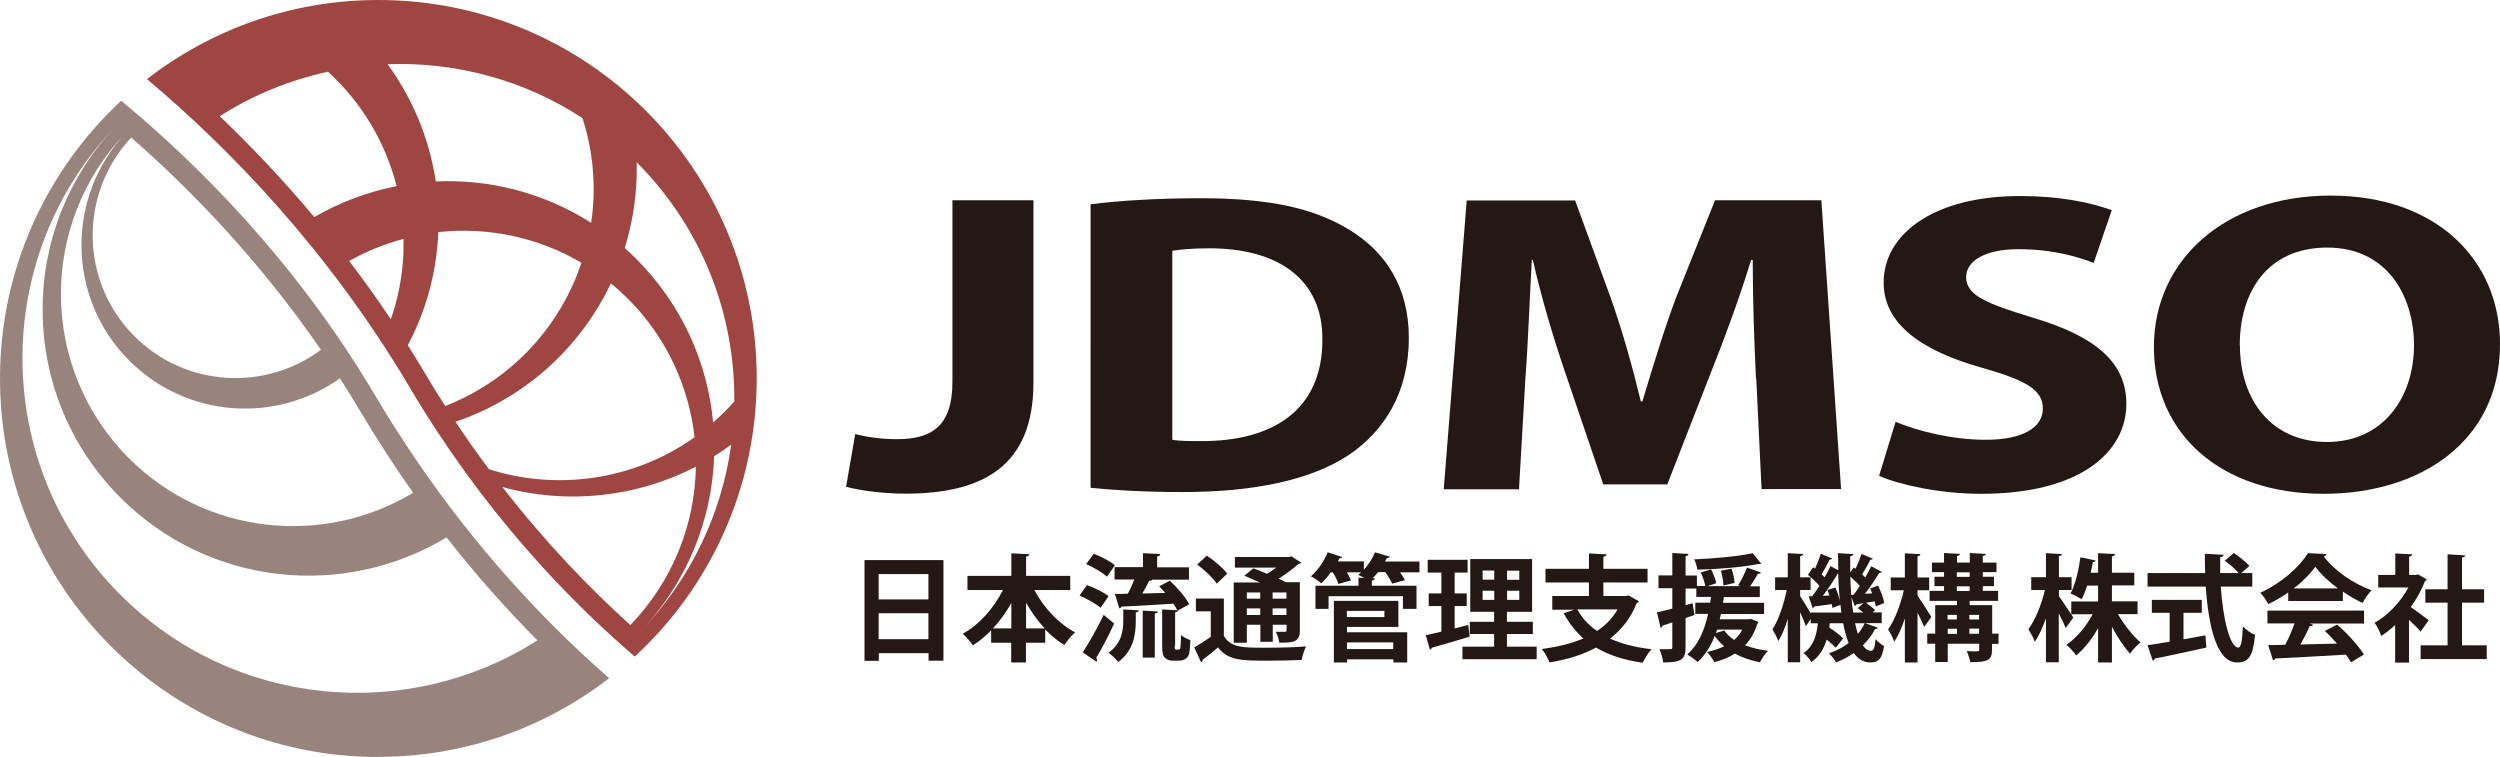 <?xml version="1.0" encoding="UTF-8"?>
<svg id="_レイヤー_2" data-name="レイヤー 2" xmlns="http://www.w3.org/2000/svg" viewBox="0 0 169.75 51.39">
  <defs>
    <style>
      .cls-1 {
        fill: #231815;
      }

      .cls-1, .cls-2, .cls-3 {
        stroke-width: 0px;
      }

      .cls-2 {
        fill: #99847d;
      }

      .cls-3 {
        fill: #a04642;
      }
    </style>
  </defs>
  <g id="pc">
    <g>
      <g>
        <path class="cls-2" d="M25.69,51.39c5.9,0,11.33-1.99,15.67-5.34-1.2-1.05-2.45-2.21-3.73-3.49-4-4-8.28-9.17-12.14-15.68-5.35-9.04-11.98-15.67-17.26-20.04C3.17,11.54,0,18.25,0,25.7c0,14.19,11.5,25.7,25.69,25.7ZM21.79,23.75c-3.81,2.84-9.21,2.53-12.66-.92-3.71-3.71-3.78-9.68-.22-13.49,4.07,3.56,8.7,8.34,12.88,14.41ZM8.54,9.02c-4.09,4.37-4.01,11.22.24,15.47,3.89,3.89,9.95,4.29,14.3,1.2.47.73.93,1.47,1.38,2.23,1.17,1.97,2.37,3.81,3.59,5.54h0c-6.07,3.66-14.07,2.88-19.3-2.35-6.08-6.08-6.15-15.9-.21-22.09h0ZM7.93,8.49c-6.8,7.09-6.72,18.34.26,25.31,6,6,15.17,6.89,22.13,2.69,2.07,2.64,4.15,4.96,6.17,6.99-8.81,5.62-20.63,4.59-28.31-3.09C-.61,31.61-.69,17.41,7.93,8.49Z"/>
        <path class="cls-3" d="M25.69,0c-5.92,0-11.37,2.01-15.71,5.37,5.53,4.65,12.29,11.56,17.85,20.95,4.88,8.25,10.56,14.22,15.27,18.26,5.09-4.69,8.28-11.42,8.28-18.89C51.39,11.51,39.89,0,25.69,0ZM43.22,11.01c4.48,4.48,6.69,10.37,6.64,16.24-.45.52-.94,1-1.44,1.44-.37-4.05-2.11-8-5.21-11.1-.26-.26-.52-.51-.79-.75.6-1.93.86-3.9.81-5.83ZM39.55,8.02c.73,2.26.95,4.69.59,7.11-3.2-2.04-6.89-2.98-10.55-2.81-.44-2.94-1.59-5.65-3.27-7.96,4.6-.17,9.24,1.05,13.23,3.66ZM21.34,14.74c-2.16-2.58-4.33-4.85-6.42-6.85h0c2.29-1.46,4.78-2.46,7.35-3.02,2.25,2.05,3.89,4.74,4.66,7.77-1.94.38-3.83,1.08-5.59,2.1h0ZM27.39,17.26c-.07,1.54-.37,3.03-.85,4.42,0,0,0,0,0,0-.92-1.38-1.87-2.7-2.83-3.96,0,0,0,0,0,0,1.17-.66,2.41-1.16,3.69-1.5,0,.35,0,.69-.01,1.05ZM28.84,25.32c-.38-.64-.76-1.26-1.15-1.88h0c1.21-2.28,1.94-4.85,2.07-7.6,0-.03,0-.05,0-.08,3.33-.36,6.75.33,9.72,2.08-.17.5-.36,1-.58,1.49-1.77,3.93-4.95,6.79-8.67,8.24-.47-.73-.94-1.48-1.39-2.26ZM30.92,28.64c4.49-1.52,8.37-4.8,10.56-9.4.4.33.79.68,1.16,1.05,2.63,2.63,4.14,5.97,4.52,9.4-4.05,2.88-9.25,3.67-13.96,2.17-.77-1.03-1.53-2.1-2.27-3.22ZM34.12,33.07c4.39,1.21,9.1.7,13.13-1.38-.06,3.88-1.55,7.74-4.45,10.75-2.75-2.48-5.74-5.58-8.68-9.36ZM43.4,42.96h0c3.24-3.35,4.94-7.65,5.09-11.98.4-.25.78-.51,1.16-.79-.64,4.66-2.73,9.15-6.25,12.77Z"/>
      </g>
      <g>
        <path class="cls-1" d="M64.66,13.6h5.51v12.39c0,5.59-3.34,7.53-8.7,7.53-1.27,0-2.94-.17-4.02-.47l.62-3.58c.76.2,1.74.35,2.83.35,2.32,0,3.77-.84,3.77-3.9v-12.33Z"/>
        <path class="cls-1" d="M74.05,13.87c2.03-.26,4.68-.41,7.47-.41,4.64,0,7.65.67,10.01,2.09,2.54,1.51,4.13,3.93,4.13,7.39,0,3.75-1.7,6.34-4.06,7.94-2.57,1.72-6.49,2.53-11.28,2.53-2.86,0-4.9-.15-6.27-.29V13.87ZM79.6,29.86c.47.09,1.23.09,1.92.09,5,.03,8.27-2.18,8.27-6.87.04-4.07-2.94-6.22-7.69-6.22-1.23,0-2.03.09-2.5.17v12.83Z"/>
        <path class="cls-1" d="M119.23,25.71c-.11-2.36-.22-5.21-.22-8.06h-.11c-.76,2.5-1.81,5.35-2.72,7.62l-2.97,7.62h-4.35l-2.57-7.56c-.8-2.33-1.63-5.12-2.21-7.68h-.07c-.15,2.65-.25,5.67-.44,8.12l-.43,7.45h-5.11l1.56-19.61h7.36l2.39,6.54c.8,2.24,1.52,4.8,2.07,7.1h.11c.69-2.27,1.49-4.95,2.32-7.13l2.61-6.52h7.22l1.34,19.61h-5.4l-.36-7.51Z"/>
        <path class="cls-1" d="M128.7,28.64c1.49.61,3.77,1.22,6.13,1.22,2.54,0,3.88-.84,3.88-2.12s-1.16-1.92-4.1-2.76c-4.06-1.13-6.71-2.94-6.71-5.79,0-3.35,3.48-5.88,9.25-5.88,2.76,0,4.79.44,6.24.96l-1.23,3.58c-.98-.38-2.72-.93-5.11-.93s-3.55.87-3.55,1.89c0,1.25,1.38,1.8,4.53,2.76,4.32,1.28,6.35,3.08,6.35,5.85,0,3.29-3.16,6.11-9.86,6.11-2.79,0-5.55-.61-6.93-1.22l1.12-3.67Z"/>
        <path class="cls-1" d="M169.75,23.38c0,6.58-5.4,10.15-11.97,10.15-7.03,0-11.53-4.1-11.53-9.98s4.82-10.27,12-10.27,11.5,4.36,11.5,10.09ZM152.09,23.44c0,3.67,2.1,6.57,5.91,6.57s5.91-3.02,5.91-6.57c0-3.32-1.81-6.63-5.88-6.63s-5.95,3-5.95,6.63Z"/>
      </g>
      <g>
        <path class="cls-1" d="M58.69,38.03h5.37v6.83h-1.01v-.51h-3.38v.52h-.97v-6.84ZM63.04,38.98h-3.38v1.72h3.38v-1.72ZM59.66,43.4h3.38v-1.76h-3.38v1.76Z"/>
        <path class="cls-1" d="M72.67,40.06h-2.44c.63,1.19,1.64,2.28,2.77,2.88-.24.2-.57.59-.73.86-.46-.28-.9-.64-1.3-1.06v.9h-1.31v1.34h-1v-1.34h-1.36v-.84c-.38.39-.8.74-1.24,1.02-.16-.24-.47-.6-.69-.79,1.12-.61,2.11-1.74,2.73-2.97h-2.41v-.96h2.98v-1.53l1.22.06c0,.08-.07.13-.22.16v1.31h3v.96ZM68.67,40.94c-.35.64-.78,1.22-1.25,1.73h1.25v-1.73ZM69.67,42.67h1.27c-.48-.51-.9-1.1-1.27-1.74v1.74Z"/>
        <path class="cls-1" d="M73.8,39.73c.49.17,1.15.49,1.47.75l-.54.79c-.3-.27-.93-.62-1.43-.83l.5-.71ZM73.53,44.28c.39-.61.97-1.6,1.41-2.53l.71.59c-.38.83-.84,1.71-1.22,2.33.04.05.06.09.06.14s-.02.09-.04.13l-.93-.65ZM74.26,37.6c.49.18,1.12.51,1.44.78l-.54.78c-.29-.28-.91-.64-1.41-.86l.51-.69ZM77.12,42.15c0,.89-.13,2-1.19,2.8-.14-.2-.46-.49-.67-.62.91-.65,1.01-1.52,1.01-2.21v-.74l1.05.06c0,.07-.06.12-.2.14v.57ZM79.76,43.85c0,.2,0,.26.11.26.17,0,.2,0,.23-.03.06-.03.07-.19.09-.96.16.13.42.27.64.35-.02.35-.05.76-.09.93-.12.36-.42.46-.7.46h-.41c-.19,0-.4-.06-.53-.2-.13-.13-.19-.3-.19-.84v-2.44l1.03.06c-.06-.13-.16-.29-.27-.45-1.31.09-2.65.16-3.53.2-.02.08-.08.11-.13.13l-.31-.99c.25,0,.55,0,.88-.02.16-.28.31-.64.44-.96h-1.34v-.84h1.93v-.95l1.17.06c0,.09-.06.13-.21.16v.74h2.16v.84h-2.49c-.04.06-.12.08-.22.08-.12.26-.28.57-.46.86.49-.02,1.02-.02,1.56-.04-.13-.16-.28-.31-.41-.45l.72-.38c.5.46,1.07,1.12,1.32,1.6l-.76.42c-.02.06-.07.11-.2.13v2.27ZM77.59,44.64v-3.18l1.02.06c0,.08-.06.12-.2.14v2.99h-.83Z"/>
        <path class="cls-1" d="M83.1,40.64v2.54c.47.8,1.32.8,2.77.8.93,0,2.05-.02,2.81-.09-.11.22-.25.65-.3.92-.6.03-1.45.05-2.25.05-1.82,0-2.72,0-3.43-.9-.36.31-.73.61-1.04.84,0,.09-.03.13-.11.16l-.46-1c.35-.2.75-.46,1.12-.72v-1.73h-1.01v-.87h1.92ZM81.95,37.73c.49.33,1.1.84,1.38,1.22l-.71.68c-.24-.38-.84-.93-1.33-1.3l.65-.6ZM84.66,42.45v1.19h-.89v-4.09h1.78c-.36-.16-.74-.32-1.06-.46l.61-.5c.28.1.61.23.93.37.22-.13.44-.27.63-.42h-2.81v-.72h3.69l.13-.05.68.43c-.03.06-.1.08-.18.09-.35.31-.84.68-1.35,1,.18.09.35.16.48.24h.96v3.27c0,.77-.38.84-1.39.84-.04-.23-.13-.53-.24-.74.25,0,.53,0,.61,0,.09,0,.12-.04.12-.12v-.36h-.94v1.16h-.84v-1.16h-.91ZM85.57,40.23h-.91v.42h.91v-.42ZM84.66,41.76h.91v-.45h-.91v.45ZM87.35,40.65v-.42h-.94v.42h.94ZM86.41,41.76h.94v-.45h-.94v.45Z"/>
        <path class="cls-1" d="M96.38,38.12v.74h-1.32c.14.19.27.39.34.53l-.87.24c-.09-.2-.28-.52-.47-.78h-.49c-.12.15-.24.29-.38.42h.16c0,.09-.06.13-.2.15v.35h3.03v1.57h-.92v-.86h-5.05v.86h-.89v-1.57h2.92v-.55l.4.02c-.15-.08-.31-.16-.42-.21.07-.06.14-.11.21-.17h-.98c.12.2.23.4.28.55l-.85.24c-.06-.21-.22-.53-.38-.79h-.14c-.2.28-.42.54-.64.75-.17-.15-.5-.37-.71-.48.45-.38.9-1.02,1.14-1.63l1,.33s-.09.09-.2.08c-.03.07-.07.14-.11.21h1.77v.56c.31-.34.59-.76.75-1.18l1.01.3c-.03.07-.1.09-.2.09-.04.08-.08.16-.13.24h2.32ZM91.46,42.57v.36h4.09v2.05h-.94v-.21h-3.14v.21h-.9v-4.18h4.38v1.77h-3.48ZM94,41.48h-2.55v.42h2.55v-.42ZM94.6,43.62h-3.14v.45h3.14v-.45Z"/>
        <path class="cls-1" d="M98.77,42.67l.92-.24s0,.02.1.8c-.93.28-1.93.57-2.57.75-.02.08-.08.12-.13.13l-.28-.98c.3-.06.66-.15,1.06-.24v-1.74h-.86v-.86h.86v-1.41h-.93v-.87h2.71v.87h-.88v1.41h.82v.86h-.82v1.52ZM102.33,43.91h2.01v.85h-5.04v-.85h2.15v-.86h-1.65v-.83h1.65v-.68h-1.62v-3.58h4.2v3.58h-1.71v.68h1.76v.83h-1.76v.86ZM100.67,38.74v.62h.79v-.62h-.79ZM100.67,40.73h.79v-.62h-.79v.62ZM103.16,39.37v-.62h-.83v.62h.83ZM103.16,40.73v-.62h-.83v.62h.83Z"/>
        <path class="cls-1" d="M110.58,40.43l.7.4c-.03.06-.08.1-.15.13-.4,1.01-1.02,1.79-1.81,2.4.79.36,1.73.6,2.82.72-.21.22-.47.64-.6.92-1.27-.18-2.31-.52-3.17-1.03-.92.5-1.99.82-3.16,1.01-.09-.25-.34-.7-.52-.91,1.04-.14,2-.37,2.82-.72-.53-.47-.97-1.04-1.34-1.71l.71-.24h-1.48v-.93h2.49v-.92h-2.95v-.93h2.95v-1.04l1.2.06c0,.08-.07.13-.22.16v.82h3v.93h-3v.92h1.53l.16-.03ZM107.1,41.38c.32.58.76,1.07,1.34,1.46.58-.38,1.05-.86,1.39-1.46h-2.73Z"/>
        <path class="cls-1" d="M118.89,42.02l.51.21s-.04.09-.08.12c-.18.6-.46,1.08-.83,1.46.46.18.98.31,1.56.38-.19.18-.43.54-.55.78-.64-.13-1.21-.32-1.7-.59-.41.26-.88.45-1.4.58-.09-.19-.34-.55-.5-.69.43-.09.82-.22,1.17-.39-.24-.2-.46-.44-.64-.7-.28.72-.66,1.32-1.16,1.77-.15-.14-.5-.39-.71-.52.71-.59,1.16-1.56,1.42-2.75h-.87v-.76h1.01c.02-.13.04-.26.06-.39h-1v-.57h-.73v1.13l.48-.13.12.8-.6.2v1.98c0,.86-.31,1.04-1.52,1.04-.02-.25-.14-.65-.26-.9.16,0,.31,0,.45,0,.42,0,.43,0,.43-.15v-1.67c-.25.09-.48.16-.67.22,0,.08-.07.13-.13.14l-.24-1.04c.29-.06.65-.16,1.04-.26v-1.38h-.94v-.87h.94v-1.52l1.1.06c0,.08-.06.13-.2.15v1.32h.77v.71h.57c-.05-.26-.17-.64-.31-.92l.7-.21c.16.3.31.68.35.94l-.6.2h2.25l-.16-.06c.21-.32.46-.84.6-1.2l.95.33c-.03.06-.1.09-.21.09-.13.24-.34.58-.53.85h.66v.73h-2.44c-.02.13-.04.27-.06.39h2.79v.76h-2.93c-.02.13-.06.24-.08.36h1.94l.15-.02ZM119.58,38.28s-.07.02-.12.02c-.03,0-.05,0-.09,0-1.04.21-2.71.35-4.12.38-.02-.2-.13-.52-.21-.7,1.38-.06,2.99-.2,3.97-.42l.57.71ZM116.6,42.74c-.03.08-.06.16-.09.24l.57-.17c.16.24.39.46.67.64.23-.2.41-.42.55-.7h-1.7ZM117.57,38.61c.11.31.2.71.21.97l-.76.17c0-.26-.08-.68-.17-1l.72-.14Z"/>
        <path class="cls-1" d="M126.66,42.32l.84.3c-.02.06-.08.09-.18.09-.2.4-.49.77-.83,1.11.16.24.34.37.53.37s.28-.16.33-.79c.16.18.4.38.58.46-.15.89-.37,1.12-.94,1.12-.35,0-.75-.13-1.12-.64-.35.25-.75.46-1.19.63-.1-.16-.34-.46-.49-.61.5-.17.95-.41,1.33-.7-.15-.38-.27-.83-.37-1.34h-.91l-.03.29c.35.23.75.53.94.74l-.5.63c-.14-.16-.37-.35-.62-.55-.17.58-.47,1.13-1.04,1.53-.11-.2-.35-.48-.53-.62.69-.46.89-1.22.97-2.02h-.48v-.29l-.33.49c-.08-.24-.24-.61-.39-.95v3.4h-.84v-2.95c-.18.59-.4,1.13-.64,1.51-.09-.24-.27-.59-.4-.8.42-.63.78-1.73.97-2.67h-.79v-.86h.86v-1.64l1.04.06c0,.07-.05.12-.2.14v1.44h.71v.86h-.71v.42c.16.24.53.83.72,1.17v-.06h2.08c-.02-.16-.05-.35-.06-.52l-.55.21c0-.08-.02-.16-.04-.26-.46.06-.89.13-1.19.16,0,.06-.06.09-.11.11l-.27-.79.24-.02c.16-.2.32-.44.49-.7-.2-.24-.51-.53-.78-.75l.35-.51.13.09c.15-.33.31-.72.39-1.01l.79.33s-.09.08-.19.07c-.13.28-.35.68-.54,1l.2.2c.16-.27.29-.53.4-.76l.53.28c0-.39-.02-.77-.02-1.16l1.03.06c0,.08-.06.13-.2.15,0,.37,0,.73,0,1.1l.24-.34.12.09c.16-.32.31-.71.4-1.01l.79.33s-.09.08-.19.07c-.13.28-.36.68-.55.99.08.07.15.14.21.21.16-.27.3-.53.41-.76l.73.39s-.1.07-.2.07c-.24.41-.61.96-.96,1.41l.49-.03c-.04-.12-.09-.23-.13-.33l.53-.2c.19.38.37.86.42,1.18l-.57.24c-.02-.1-.04-.22-.07-.35l-.61.1c.23.14.49.35.63.5l-.16.15h.61v.73h-1.1ZM124.22,40.43c-.04-.13-.09-.25-.13-.37l.53-.17c.13.27.24.62.3.9h0c-.05-.59-.09-1.23-.11-1.88-.27.45-.66,1.05-1.04,1.55l.44-.03ZM125.86,40.38c.13-.17.28-.38.42-.59-.16-.2-.42-.44-.64-.64,0,.43.03.84.06,1.24h.16ZM126.51,40.96c-.17.03-.33.06-.46.07,0,.06-.06.1-.11.12l-.23-.6c.03.36.07.71.12,1.04h.69c-.13-.11-.26-.21-.38-.3l.38-.33ZM125.96,42.32c.06.27.12.51.19.72.18-.22.34-.46.46-.72h-.64Z"/>
        <path class="cls-1" d="M130.2,40.44c.22.31.81,1.23.94,1.45l-.49.68c-.09-.25-.28-.62-.45-.97v3.38h-.86v-2.99c-.2.62-.45,1.18-.72,1.58-.09-.26-.28-.62-.42-.83.45-.62.86-1.71,1.07-2.66h-.89v-.87h.96v-1.64l1.06.06c0,.07-.06.12-.2.14v1.44h.79v.87h-.79v.37ZM135.7,43.03v.69h-.44v.39c0,.76-.34.85-1.48.85-.04-.22-.14-.53-.24-.75.17,0,.35.02.5.02.32,0,.35,0,.35-.13v-.39h-2.14v1.24h-.85v-1.24h-.54v-.69h.54v-1.93h1.48v-.29h-1.86v-.68h.98v-.32h-.65v-.64h.65v-.31h-.82v-.65h.82v-.65l1.08.06c0,.07-.06.12-.2.14v.45h.87v-.65l1.08.06c0,.08-.06.12-.2.14v.45h.93v.65h-.93v.31h.76v.64h-.76v.32h1.04v.68h-1.93v.29h1.53v1.93h.44ZM132.87,41.75h-.63v.31h.63v-.31ZM132.25,42.69v.35h.63v-.35h-.63ZM132.87,38.86v.31h.87v-.31h-.87ZM132.87,39.81v.32h.87v-.32h-.87ZM134.38,41.75h-.66v.31h.66v-.31ZM133.72,43.03h.66v-.35h-.66v.35Z"/>
        <path class="cls-1" d="M139.79,40.47c.22.29.85,1.24.99,1.46l-.52.71c-.1-.26-.28-.64-.47-.99v3.32h-.87v-2.99c-.22.63-.48,1.2-.76,1.6-.08-.26-.29-.63-.43-.86.47-.63.9-1.71,1.12-2.66h-.93v-.87h1v-1.63l1.08.06c0,.07-.06.12-.2.14v1.43h.86v.87h-.86v.4ZM145.15,41.7h-1.34c.42.73,1.01,1.47,1.53,1.93-.22.16-.54.49-.71.75-.42-.46-.86-1.12-1.23-1.82v2.42h-.94v-2.33c-.42.75-.95,1.41-1.49,1.86-.15-.22-.45-.56-.66-.73.68-.46,1.34-1.24,1.78-2.07h-1.45v-.87h1.82v-1.08h-.74c-.11.34-.23.66-.38.93-.2-.13-.54-.31-.75-.39.35-.65.57-1.7.67-2.46l1.04.22c-.02.06-.09.1-.19.1-.04.21-.09.46-.15.73h.5v-1.33l1.15.06c0,.08-.07.13-.21.16v1.11h1.52v.86h-1.52v1.08h1.74v.87Z"/>
        <path class="cls-1" d="M152.93,39.83h-2.14c.15,2.21.62,4.13,1.19,4.14.17,0,.28-.44.31-1.44.22.23.56.48.83.58-.15,1.52-.47,1.87-1.23,1.87-1.36,0-1.93-2.4-2.12-5.15h-3.95v-.92h3.91c-.02-.44-.02-.88-.02-1.31l1.27.07c0,.09-.07.14-.23.16,0,.36,0,.71,0,1.08h1.25c-.22-.27-.61-.61-.94-.84l.62-.52c.36.25.83.61,1.05.88l-.55.48h.75v.92ZM148.26,41.61v1.8c.49-.09,1-.18,1.49-.27l.06.83c-1.27.29-2.63.57-3.5.75-.02.08-.08.13-.14.14l-.35-1.05c.41-.06.93-.14,1.5-.24v-1.96h-1.21v-.88h3.39v.88h-1.24Z"/>
        <path class="cls-1" d="M155.37,40.81v-.58c-.42.29-.88.57-1.35.79-.11-.21-.35-.58-.55-.77,1.37-.61,2.66-1.74,3.24-2.69l1.27.06c-.02.08-.09.14-.2.16.73.98,2.05,1.87,3.25,2.3-.24.24-.45.57-.61.86-.44-.2-.9-.47-1.34-.77v.64h-3.69ZM153.96,42.34v-.88h6.56v.88h-3.69l.24.08c-.03.06-.11.09-.24.09-.17.39-.39.83-.63,1.25.78-.02,1.63-.04,2.48-.06-.27-.31-.55-.61-.82-.86l.83-.43c.71.61,1.45,1.44,1.82,2.03l-.88.53c-.09-.16-.2-.33-.34-.52-1.78.11-3.6.2-4.8.26-.02.07-.08.12-.15.13l-.33-1.04c.33,0,.72,0,1.16-.02.23-.44.46-.97.63-1.45h-1.83ZM158.74,39.95c-.61-.46-1.17-.97-1.53-1.47-.34.48-.85,1-1.46,1.47h2.99Z"/>
        <path class="cls-1" d="M164.79,39.33c-.02.06-.07.09-.13.12-.24.61-.57,1.22-.97,1.77.38.27,1.04.75,1.22.89l-.55.78c-.18-.22-.49-.53-.79-.8v2.9h-.94v-2.55c-.31.29-.62.53-.94.74-.08-.24-.31-.71-.46-.89.9-.5,1.77-1.41,2.3-2.4h-2.05v-.85h1.16v-1.46l1.15.06c0,.08-.07.13-.21.15v1.25h.46l.14-.04.62.35ZM167.16,43.82h1.69v.93h-4.49v-.93h1.83v-2.9h-1.51v-.91h1.51v-2.37l1.19.07c0,.08-.07.13-.21.15v2.15h1.5v.91h-1.5v2.9Z"/>
      </g>
    </g>
  </g>
</svg>